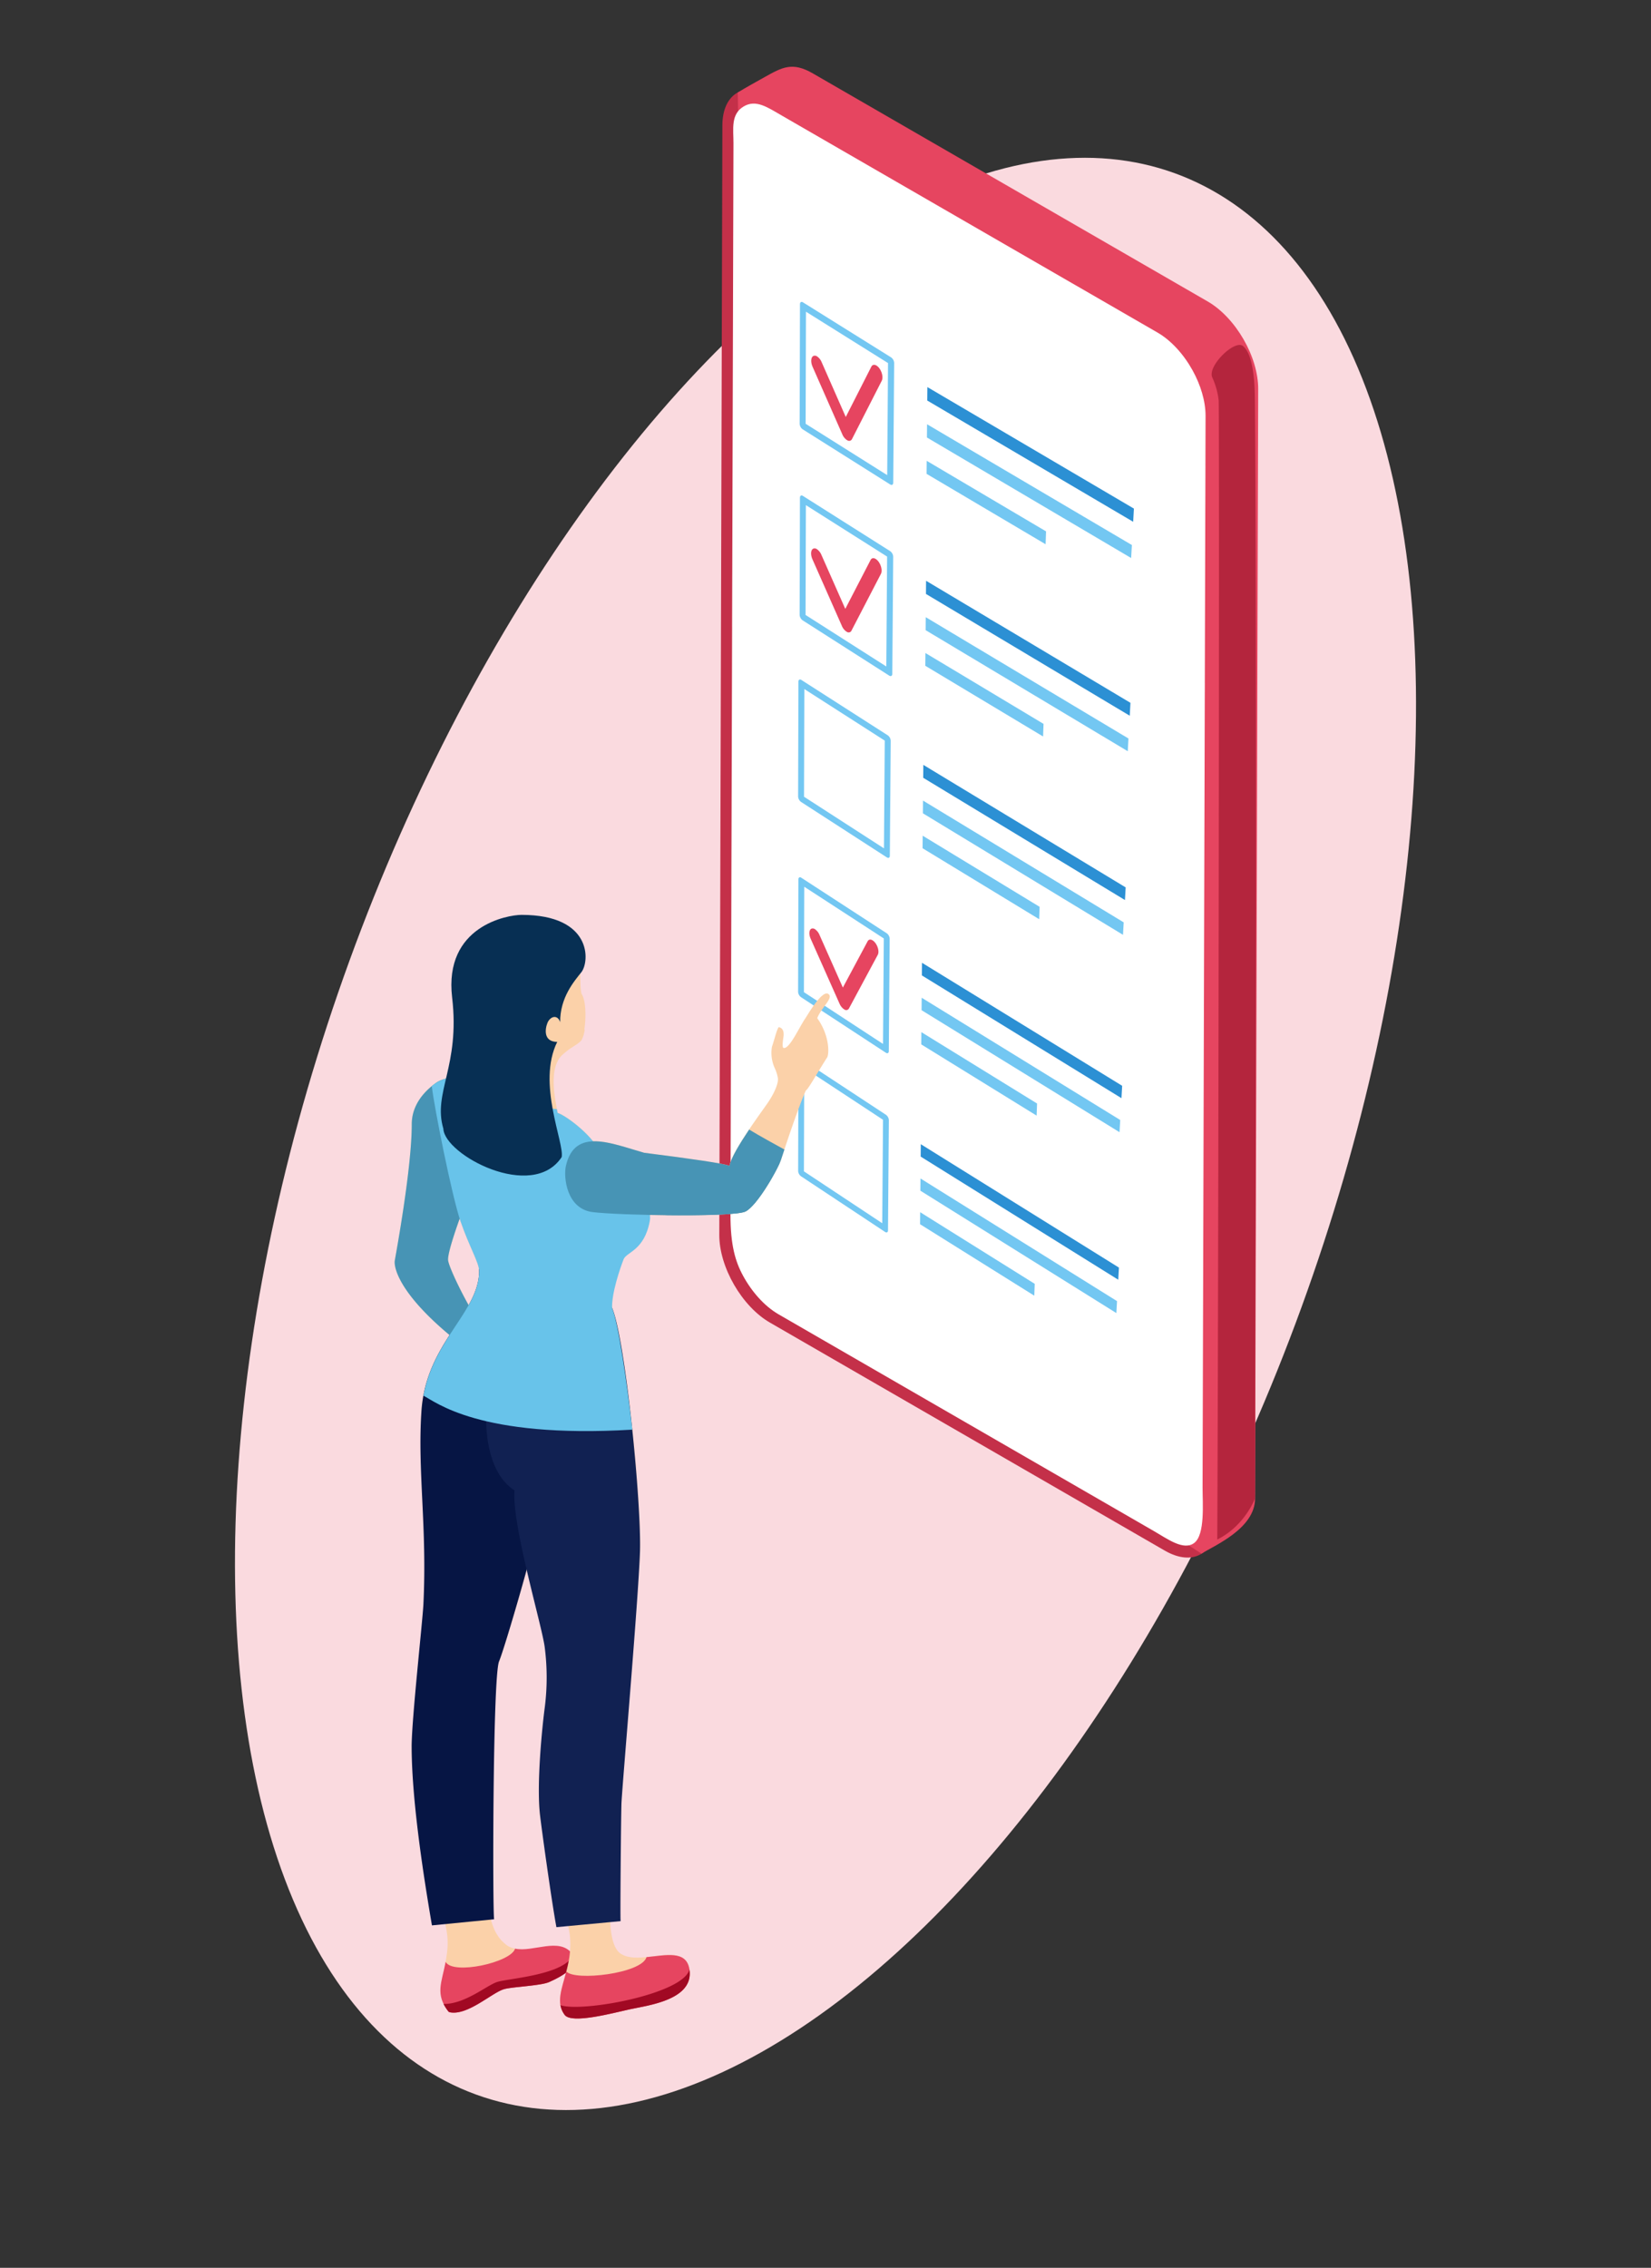 <svg xmlns="http://www.w3.org/2000/svg" width="845.796" height="1161.367" viewBox="0 0 845.796 1161.367">
  <rect x="0" y="0" width="845.796" height="1161.367" fill="#333333" stroke="none"/>
  <g id="Group_4228" data-name="Group 4228" transform="translate(-86 -3538)">
    <ellipse id="Ellipse_374" data-name="Ellipse 374" cx="259.5" cy="523.5" rx="259.5" ry="523.5" transform="translate(444.095 3538) rotate(20)" fill="#fadadf"/>
    <g id="Group_4226" data-name="Group 4226" transform="translate(-77.602 -72.817)">
      <g id="Layer_2" data-name="Layer 2" transform="translate(365.79 3645)">
        <g id="Ñëîé_1" data-name="Ñëîé 1" transform="translate(0)">
          <path id="Path_12140" data-name="Path 12140" d="M440.415,134.982,238.091,18.187c-14.337-8.283-26.033-1.581-26.081,14.858L210.43,601.291c-.047,16.47,11.578,36.608,25.915,44.883L438.669,762.968c14.337,8.283,26.033,1.581,26.081-14.858l1.581-568.245C466.378,163.394,454.752,143.257,440.415,134.982Z" transform="translate(-44.129 -3.069)" fill="#c43049"/>
          <path id="Path_12141" data-name="Path 12141" d="M463.134,120.193,260.849,3.4c-10.519-6.07-15.7-3.114-24.658,1.889-3.446,1.92-10.156,5.635-13.791,7.9l10.748,573.28c-.047,16.47,11.578,36.608,25.907,44.883l200.917,130.1c6.417-4.133,27.314-12.7,27.456-28.167l1.581-568.206C489.1,148.582,477.486,128.476,463.134,120.193Z" transform="translate(-46.639 0)" fill="#e64560"/>
          <path id="Path_12142" data-name="Path 12142" d="M461.06,183.795c0-7.532-2.521-15.862-6.678-23.354-4.5-8.109-10.883-15.245-17.964-19.331L244.012,30.029c-7.413-4.276-13.293-8.441-19.576-4.687-6.765,4.031-5.208,11.681-5.232,18.826l-1.533,548.7c0,15.435,2.426,23.876,6.441,31.257,4.513,8.291,11,15.609,18.178,19.758L434.726,754.972c6.765,3.9,15.056,10.1,20.509,6.014,5.7-4.268,4.268-20.612,4.291-28.452Z" transform="translate(-45.647 -5.007)" fill="#fff"/>
          <path id="Path_12143" data-name="Path 12143" d="M551.724,771.085s-5.145,13.9-19.268,20.92c.616-120.5,1.146-575.872.719-583.357a38.725,38.725,0,0,0-3.327-11.855c-2.371-5.888,11.555-19.379,15.751-16,5.722,4.623,6.062,20.651,6.125,27.843C552.957,349.248,551.724,771.085,551.724,771.085Z" transform="translate(-111.045 -37.796)" fill="#b4253d"/>
          <g id="Group_4225" data-name="Group 4225" transform="translate(172.252 112.495)" opacity="0.11">
            <path id="Path_12144" data-name="Path 12144" d="M417.275,154.764,395.762,142.34,218.831,289.886l-.071,26.681Z" transform="translate(-218.128 -142.34)" fill="#fff"/>
            <path id="Path_12145" data-name="Path 12145" d="M218.007,578.665l-.047,19.316L460.725,403.939l.016-4.639Z" transform="translate(-217.96 -196.217)" fill="#fff"/>
            <path id="Path_12146" data-name="Path 12146" d="M218.345,454.693l-.055,19.766L461.063,278.671l.055-20.2Z" transform="translate(-218.029 -166.689)" fill="#fff"/>
          </g>
          <path id="Path_12147" data-name="Path 12147" d="M309.371,180.782,264.227,152.6c-.846-.53-1.541-.111-1.541.956l-.166,61.187a3.7,3.7,0,0,0,1.525,2.861l44.835,28.246c.861.537,1.581.126,1.581-.925l.474-61.25a3.73,3.73,0,0,0-1.565-2.893Zm-2,60.3-41.785-26.3.174-57.386,42.03,26.294Z" transform="translate(-55.051 -31.948)" fill="#73c7f2"/>
          <path id="Path_12148" data-name="Path 12148" d="M345.3,207.57l-.063,6.884,105.485,62.088.379-6.749Z" transform="translate(-72.395 -43.522)" fill="#2c90d4"/>
          <path id="Path_12149" data-name="Path 12149" d="M345.083,231.65l-.063,6.781,104.624,61.725.371-6.655Z" transform="translate(-72.349 -48.571)" fill="#73c7f2"/>
          <path id="Path_12150" data-name="Path 12150" d="M344.873,255.35l-.063,6.67,60.958,36.047.237-6.591Z" transform="translate(-72.305 -53.54)" fill="#73c7f2"/>
          <path id="Path_12151" data-name="Path 12151" d="M304.9,193.651a5.342,5.342,0,0,0-1.391-1.336c-1.091-.68-2.158-.53-2.7.545L287.718,218.61l-12.361-28.08a6.608,6.608,0,0,0-2.3-2.916,1.944,1.944,0,0,0-1.936-.253c-1.28.656-1.454,3.161-.4,5.532l15.222,34.585a6.63,6.63,0,0,0,2.3,2.916,3.239,3.239,0,0,0,.324.174,1.62,1.62,0,0,0,2.371-.7l15.23-29.851C306.939,198.48,306.362,195.627,304.9,193.651Z" transform="translate(-56.626 -39.253)" fill="#e64560"/>
          <path id="Path_12152" data-name="Path 12152" d="M308.886,306.306,264.2,278.028c-.838-.53-1.525-.126-1.533.909L262.51,338.9a3.667,3.667,0,0,0,1.51,2.821L308.4,370.054c.846.537,1.541.142,1.581-.885l.458-60.01a3.683,3.683,0,0,0-1.557-2.853Zm-1.976,59.061-41.366-26.381.174-56.24,41.6,26.342Z" transform="translate(-55.049 -58.246)" fill="#73c7f2"/>
          <path id="Path_12153" data-name="Path 12153" d="M344.453,333.07l-.063,6.742,104.4,62.365.364-6.607Z" transform="translate(-72.217 -69.836)" fill="#2c90d4"/>
          <path id="Path_12154" data-name="Path 12154" d="M344.235,356.66l-.055,6.647L447.729,425.3l.364-6.512Z" transform="translate(-72.173 -74.782)" fill="#73c7f2"/>
          <path id="Path_12155" data-name="Path 12155" d="M344.025,379.88l-.055,6.544,60.334,36.2.237-6.457Z" transform="translate(-72.129 -79.651)" fill="#73c7f2"/>
          <path id="Path_12156" data-name="Path 12156" d="M304.463,318.858a5.533,5.533,0,0,0-1.375-1.328c-1.083-.688-2.134-.553-2.679.5l-12.954,25.038L275.221,315.4a6.631,6.631,0,0,0-2.284-2.893,1.944,1.944,0,0,0-1.913-.269c-1.265.624-1.438,3.059-.4,5.422L285.7,351.775a6.607,6.607,0,0,0,2.276,2.893l.324.182a1.581,1.581,0,0,0,2.331-.656L305.7,325.157C306.487,323.624,305.925,320.818,304.463,318.858Z" transform="translate(-56.608 -65.44)" fill="#e64560"/>
          <path id="Path_12157" data-name="Path 12157" d="M307.454,425.625,263.2,397.276c-.83-.537-1.51-.15-1.517.869l-.158,58.8a3.691,3.691,0,0,0,1.5,2.79l43.95,28.4c.838.545,1.525.166,1.533-.838l.451-58.848A3.675,3.675,0,0,0,307.454,425.625ZM305.5,483.516l-40.955-26.444.166-55.141,41.192,26.4Z" transform="translate(-54.841 -83.247)" fill="#73c7f2"/>
          <path id="Path_12158" data-name="Path 12158" d="M342.673,452.36l-.063,6.615,103.351,62.6.364-6.473Z" transform="translate(-71.843 -94.848)" fill="#2c90d4"/>
          <path id="Path_12159" data-name="Path 12159" d="M342.463,475.5l-.063,6.512,102.513,62.23.356-6.386Z" transform="translate(-71.799 -99.699)" fill="#73c7f2"/>
          <path id="Path_12160" data-name="Path 12160" d="M342.255,498.26l-.055,6.417,59.733,36.339.229-6.338Z" transform="translate(-71.757 -104.472)" fill="#73c7f2"/>
          <path id="Path_12161" data-name="Path 12161" d="M306.946,553.886,263.17,525.435c-.79-.537-1.494-.166-1.5.83l-.158,57.567A3.667,3.667,0,0,0,263,586.59l43.468,28.452c.79.545,1.5.19,1.51-.79l.443-57.615A3.675,3.675,0,0,0,306.946,553.886Zm-1.928,56.651-40.528-26.515.166-53.987,40.757,26.476Z" transform="translate(-54.839 -110.118)" fill="#73c7f2"/>
          <path id="Path_12162" data-name="Path 12162" d="M341.813,580.6l-.063,6.473,102.245,62.855.356-6.338Z" transform="translate(-71.663 -121.736)" fill="#2c90d4"/>
          <path id="Path_12163" data-name="Path 12163" d="M341.605,603.25l-.055,6.378L442.957,672.1l.356-6.244Z" transform="translate(-71.621 -126.485)" fill="#73c7f2"/>
          <path id="Path_12164" data-name="Path 12164" d="M341.405,625.54l-.055,6.275,59.093,36.474.229-6.2Z" transform="translate(-71.579 -131.159)" fill="#73c7f2"/>
          <path id="Path_12165" data-name="Path 12165" d="M302.641,565.819a5.352,5.352,0,0,0-1.344-1.312c-1.067-.7-2.094-.593-2.624.4l-12.693,23.71L274,561.63a6.662,6.662,0,0,0-2.237-2.845,1.96,1.96,0,0,0-1.873-.324c-1.241.569-1.415,2.9-.387,5.2l14.763,33.194a6.608,6.608,0,0,0,2.237,2.837,2.59,2.59,0,0,0,.316.19,1.581,1.581,0,0,0,2.284-.561l14.755-27.456C304.624,570.442,304.071,567.74,302.641,565.819Z" transform="translate(-56.374 -117.071)" fill="#e64560"/>
          <path id="Path_12166" data-name="Path 12166" d="M306.533,671.475l-43.349-28.491c-.79-.537-1.486-.182-1.486.79l-.158,56.453a3.651,3.651,0,0,0,1.47,2.727l43.065,28.507c.79.537,1.494.2,1.5-.79l.435-56.493a3.643,3.643,0,0,0-1.478-2.7ZM304.621,727,264.5,700.432l.158-52.952,40.362,26.539Z" transform="translate(-54.845 -134.764)" fill="#73c7f2"/>
          <path id="Path_12167" data-name="Path 12167" d="M341.025,698.15l-.055,6.346,101.217,63.06.356-6.212Z" transform="translate(-71.5 -146.383)" fill="#2c90d4"/>
          <path id="Path_12168" data-name="Path 12168" d="M340.825,720.36l-.055,6.251,100.4,62.673.348-6.117Z" transform="translate(-71.458 -151.04)" fill="#73c7f2"/>
          <path id="Path_12169" data-name="Path 12169" d="M340.625,742.21l-.055,6.157,58.516,36.592.221-6.07Z" transform="translate(-71.416 -155.621)" fill="#73c7f2"/>
          <path id="Path_12170" data-name="Path 12170" d="M46.876,655.271c-.53.451-18.178-3.082-25.8,2.371-10.8,7.832-12.305,16.383-12.305,21.039,0,22.809-8.1,66.316-8.694,69.92s2.371,18.6,35.114,43.816c9-9.6,7.2-7.508,9.3-11.065C39.677,776.507,27.664,752.5,27.371,748.3s6.006-21.608,8.109-27.005S48.678,653.777,46.876,655.271Z" transform="translate(-0.01 -137.243)" fill="#e1ddb4"/>
          <path id="Path_12171" data-name="Path 12171" d="M50.687,629.143c.3,3.9-.466,19.2-1.5,19.2s-17.877-4.655-27.843,3.952c1.138,10.432,10.274,56.342,14.708,69.249s9.547,21.276,9.539,25.528c-.063,21.781-27.148,36.529-29.55,71.62-2.094,30.633,11.744,70.679,9.808,110.519-.419,8.6-14.819,47.42-14.827,61.234,0,31.811,16.723,81.088,18.3,97.526,1.5,15.609-9.555,30.91,1.976,36.015s22.034-10.2,26.231-11.065,19.806.9,24.01-1.8,17.7-8.694,11.7-14.408-26.081,1.2-33.613-4.5-8.4-14.732-9.9-22.2-2.371-61.819-.9-81.024,3.659-33.921,6.963-42.022,17.1-56.113,18.3-63.321,39.912-110.164,39.651-117.664,3.9-30.309,3.6-32.111c7.8,1.2,13.293-6.006,15.4-13.507s2.608-15.6-8.8-22.809-13.673-7.3-17.7-13.8c-5.256-8.464-17.111-16.8-20.406-17.7-1.5-7.508-4.805-23.109,2.371-29.708s9.9-4.5,11.4-12.305S50.687,629.143,50.687,629.143Z" transform="translate(-2.318 -130.32)" fill="#fbd1a9"/>
          <path id="Path_12172" data-name="Path 12172" d="M97.149,1221.648c-6.489-8.741-20.145-.656-29.242-2.648-2.134,7.113-31.961,13.641-35.565,6.773-1.992,10.551-5.643,16.6,1.581,25.583.174.04.6.237.79.269,9.033,1.581,21.133-9.824,27.3-11.8,4.086-1.32,18.968-1.723,23.489-3.77C90.439,1233.8,102.072,1228.3,97.149,1221.648Z" transform="translate(-6.221 -255.275)" fill="#e64560"/>
          <path id="Path_12173" data-name="Path 12173" d="M98.052,1223.69c-4.987,10.274-33.557,11.855-38.987,13.7s-16.5,11.357-27.385,11.238a22.345,22.345,0,0,0,2.632,4.031c.174.04.6.237.79.269,9.033,1.581,21.133-9.824,27.3-11.8,4.086-1.32,18.968-1.723,23.489-3.77C90.678,1235.189,101.64,1230,98.052,1223.69Z" transform="translate(-6.65 -256.574)" fill="#a10923"/>
          <path id="Path_12174" data-name="Path 12174" d="M55.792,979.984c3.3-8.109,17.1-56.113,18.3-63.321s39.912-110.132,39.651-117.632v-.19L45.51,779.13a7.528,7.528,0,0,1,.079.988c-.063,21.781-27.148,36.529-29.55,71.62-2.094,30.633,2.932,59.14,1,98.981-.419,8.6-6.014,58.958-6.022,72.773,0,29.605,7.113,72.37,10.393,91.678l31.858-3.122C52.473,1109.052,52.488,988.085,55.792,979.984Z" transform="translate(-2.318 -163.362)" fill="#061544"/>
          <path id="Path_12175" data-name="Path 12175" d="M73.766,810.158c-9.919,26.4-14.084,43.887-13.538,54.707s3.659,25.986,14.479,32.8C73.126,914.727,88.5,965.94,90.118,977.834a120.92,120.92,0,0,1,0,31.376c-1.083,8.117-4.979,38.449-3.074,54.8.885,7.548,14.226,51.98,15.293,61.242,2.2,19.395-9.927,31.076-2.648,41,3.556,4.853,24.69-.933,33.723-2.893s32.743-4.8,30.206-20.478c-2.426-15.016-25.575-.885-35.494-8.156-4.339-3.161-5.287-13.23-5.074-20.28s5.532-48.937,5.738-56.216-3.493-49.482-2.166-54.533,10.8-49.38,11.681-74.291-7.413-108.449-14.25-125.1C115.819,812.118,79.1,813.264,73.766,810.158Z" transform="translate(-12.626 -168.642)" fill="#fbd1a9"/>
          <path id="Path_12176" data-name="Path 12176" d="M52.573,567.933c-6.931,7.113-14.226,14-11.065,31.4,0,0,6.2,23.22,32.451,24.16,8.828.356,24.382-5.058,29.629-6.971,2.418-.877,4.276-19.157.711-24.31-1.383-4.947.616-14.036-3.027-19.568s-11.3-13.072-23.9-12.716S53.458,567.024,52.573,567.933Z" transform="translate(-8.552 -117.399)" fill="#fbd1a9"/>
          <path id="Path_12177" data-name="Path 12177" d="M245.348,600.733c-3.256-2.213-10.685,10.891-11.768,12.456-3.311,4.829-8.085,15.728-11.136,15.206-1.122-.19,0-5.967,0-6.489s.308-3.691-2.545-4.181c-1.114,1.581-2.134,6.323-3.454,10.092a18.758,18.758,0,0,0,1.581,11.191,20.653,20.653,0,0,1,1.5,5.019c.182,1.533-.719,6.093-5.825,13.333-5.856,8.291-17.719,24.5-19.015,31.36-3.738-1.3-18.351-3.438-43.713-6.662-16.731-4.742-35.565-13.167-40.093,6.726-1.288,5.627.213,21.947,13.7,23.654s72.252,2.742,78.306-.284,16.6-21.71,18.178-26.444c1.272-3.817,8.18-25.164,12.74-35.509,1.4-.877,5.6-8.694,11.065-17.19,1.051-3.043.593-11.855-5.216-19.885C241.855,607.491,248.225,602.678,245.348,600.733Z" transform="translate(-23.179 -125.905)" fill="#fbd1a9"/>
          <path id="Path_12178" data-name="Path 12178" d="M46.631,660.719a116.255,116.255,0,0,1-12.1-6.149c-4.9,0-10.14.711-13.436,3.106-10.82,7.8-12.329,16.352-12.329,21.007,0,22.809-8.1,66.316-8.694,69.92s2.371,18.6,35.114,43.816c9-9.6,7.2-7.508,9.3-11.065-4.813-4.845-16.826-28.847-17.119-33.052S33.378,726.7,35.48,721.3C37.147,716.943,44.711,675.759,46.631,660.719Z" transform="translate(-0.01 -137.245)" fill="#4794b5"/>
          <path id="Path_12179" data-name="Path 12179" d="M128.627,1058.234c.221-7.271,8.63-103.936,9.484-128.823s-7.39-108.449-14.226-125.1c-8.2,7.808-44.914,8.954-50.249,5.849-9.919,26.4-14.755,43.887-14.226,54.707s3.651,25.986,14.471,32.8C72.3,914.727,87.672,965.94,89.3,977.834a121.276,121.276,0,0,1,0,31.376c-1.083,8.117-4.315,38.449-2.371,54.8.79,7.058,6.014,44.732,8.385,57.354l32.878-3.082C127.947,1115.976,128.4,1065.513,128.627,1058.234Z" transform="translate(-12.456 -168.642)" fill="#112152"/>
          <path id="Path_12180" data-name="Path 12180" d="M107.8,690.556c-5.256-8.464-17.111-16.81-20.406-17.7-.119-.6-.253-1.257-.387-1.944-14.171-.9-36.2-8.939-49.4-16.968-4.971.253-10.44,1.517-14.668,5.177,1.138,10.432,10.274,56.342,14.708,69.249s9.547,21.252,9.539,25.5c-.055,20.082-23.07,34.2-28.547,63.8,6.007,2.893,28.231,22.082,107.018,17.387-2.758-24.358-7.113-54.446-10.353-62.278-.3-7.508,4.07-20.311,5.9-24.982,1.462-3.754,10.646-4.4,13.436-19.711C136.8,716.068,111.835,697.052,107.8,690.556Z" transform="translate(-3.916 -137.113)" fill="#68c3ea"/>
          <path id="Path_12181" data-name="Path 12181" d="M204.777,688.65c-4.742,7.113-9.294,14.495-10.069,18.557-3.738-1.3-18.351-3.438-43.713-6.662-16.731-4.742-35.565-13.167-40.093,6.726-1.288,5.627.213,21.948,13.7,23.655s72.252,2.742,78.306-.285,16.6-21.71,18.178-26.444c.3-.909.925-2.814,1.755-5.319C217.454,695.889,210.38,692.088,204.777,688.65Z" transform="translate(-23.183 -144.391)" fill="#4794b5"/>
          <path id="Path_12182" data-name="Path 12182" d="M71.281,549.55c-7.113,0-39.864,5.635-35.565,42.29,4.157,35.32-9.99,48.637-4.5,67.178.506,13.435,45.578,37.414,60.618,14.566,1.423-7.334-12.8-37.691-2.284-58.982-8.543-.142-5.532-9.2-4.536-10.677,2.189-3.209,5.169-2.5,6.046.609-.111-12.645,7.2-21.015,10.851-25.6C106.213,573.529,107.652,549.558,71.281,549.55Z" transform="translate(-6.284 -115.226)" fill="#072f53"/>
          <path id="Path_12183" data-name="Path 12183" d="M110.432,1231.942c-2.371,9.073-5.445,15.988-.885,22.216,3.556,4.853,24.69-.933,33.723-2.893s32.743-4.8,30.206-20.477c-1.581-9.839-12.124-7.113-21.971-6.18C149.071,1233.112,114.6,1236.985,110.432,1231.942Z" transform="translate(-22.484 -256.544)" fill="#e64560"/>
          <path id="Path_12184" data-name="Path 12184" d="M173.539,1232.87c-2.98,12.566-54.92,22.129-66.079,18.3a11.72,11.72,0,0,0,2.142,4.94c3.556,4.853,24.69-.933,33.723-2.893S175.926,1248.439,173.539,1232.87Z" transform="translate(-22.539 -258.499)" fill="#a10923"/>
          <path id="Path_12185" data-name="Path 12185" d="M214.316,731.378c-5.469,3.422-25.29,4.631-39.556,5.532,18.968.229,38.283-.205,41.619-1.873,5.619-2.814,15.1-19.134,17.68-25.227C228.313,717.508,220.062,727.79,214.316,731.378Z" transform="translate(-36.65 -148.828)" fill="#4794b5"/>
        </g>
      </g>
    </g>
  </g>
</svg>
